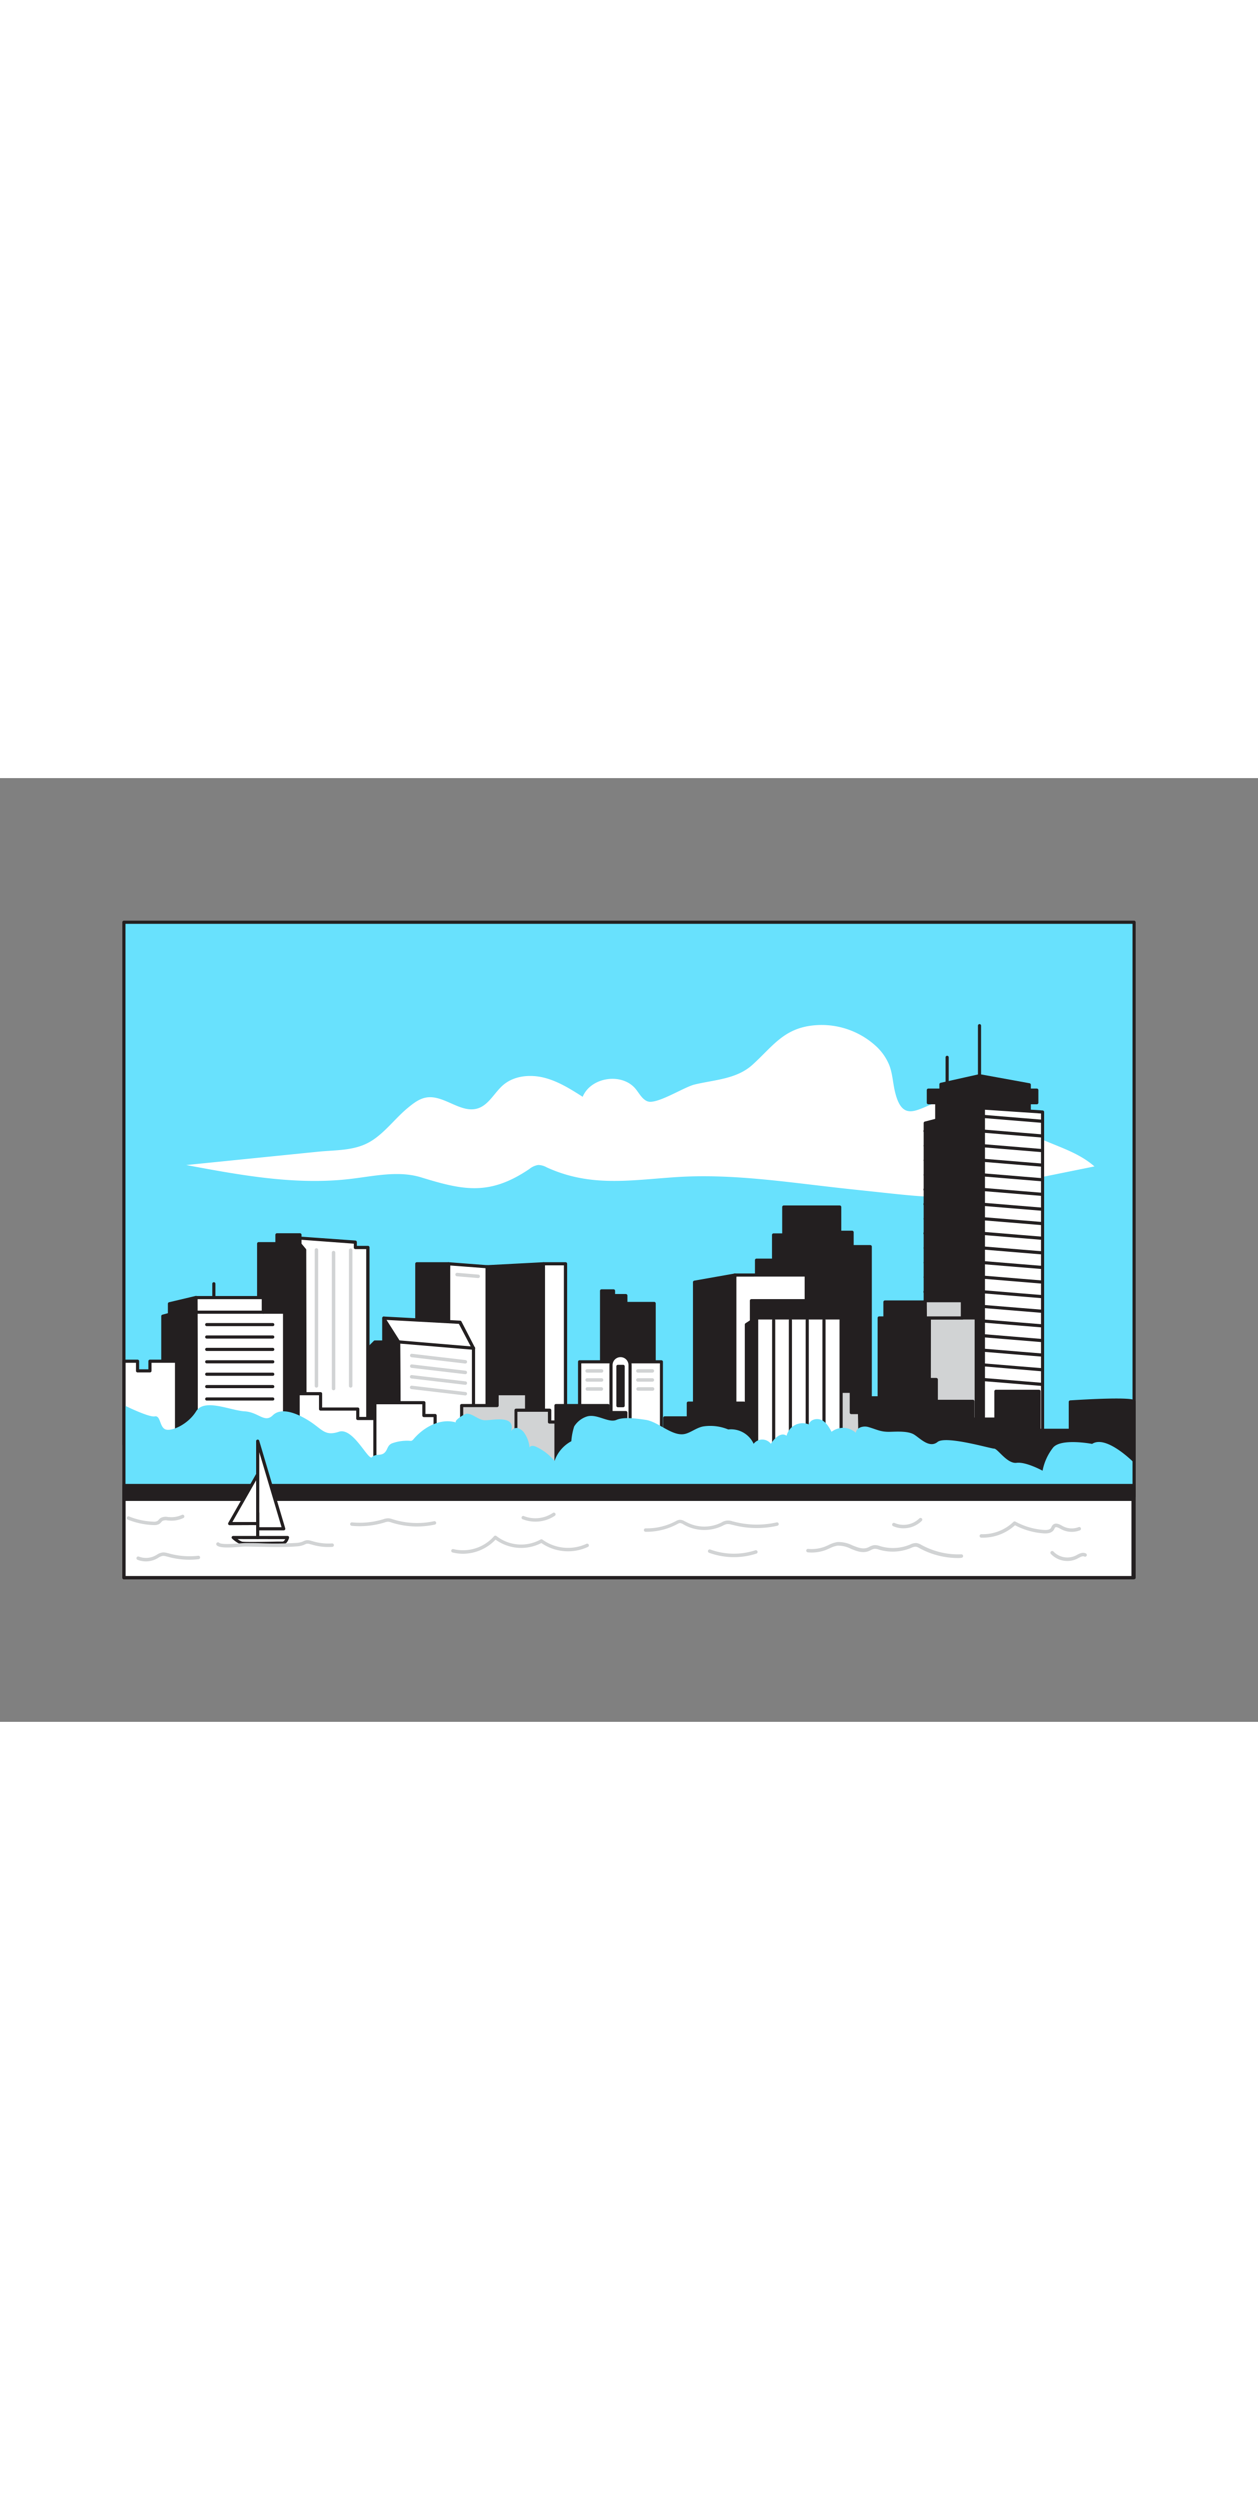 <svg xmlns="http://www.w3.org/2000/svg" viewBox="0 0 400 300" data-imageid="boston-flatline" imageName="Boston" class="illustrations_image" style="width: 151px;"><rect x="0" y="0" width="400" height="300" fill="#808080" stroke="none"/><g id="_405_boston_flatline" data-name="#405_boston_flatline"><rect x="39.4" y="45.82" width="321.2" height="208.36" fill="#68e1fd" class="target-color"/><path d="M207.12,102.88a2.9,2.9,0,0,1-1.33-.16c-1.67-.72-2.54-2.52-3.69-3.92-4.33-5.26-14.22-3.79-16.83,2.51-3.85-2.45-7.79-4.94-12.21-6.06s-9.5-.69-13,2.26c-2.85,2.41-4.59,6.37-8.16,7.49-5.45,1.7-10.81-4.46-16.43-3.45-2.26.4-4.14,1.91-5.92,3.38-4,3.32-7.44,8.13-12,10.73-5,2.86-10.79,2.53-16.56,3.12L59.23,123c17.2,3.22,34.73,6.46,52.11,4.42,7.54-.88,15.32-2.73,22.57-.5,13.46,4.14,21.75,5.88,34.38-2.64a5.94,5.94,0,0,1,2.84-1.3,5.83,5.83,0,0,1,2.73.77c13.94,6.36,26.55,4.05,41.11,3.09,16.36-1.08,32.52,1.21,48.74,3.08,3.65.43,7.3.82,11,1.21l7.41.79c11.5,1.23,23.36,2.44,34.43-.89,2.52-.76,5-1.74,7.49-2.5s5.15-1.28,7.75-1.81L348,123.44c-6.88-6-16-7.06-23.54-12.31-6-4.19-18.71-10.3-26.13-8.16-6.41,1.85-11.54,7.28-13.92-4-.53-2.55-.69-5.19-1.62-7.63A16.83,16.83,0,0,0,278.31,85a25.6,25.6,0,0,0-19.55-6.4c-9.5.91-13,6.61-19.4,12.44-5.14,4.71-12.17,4.82-18.59,6.39C217.7,98.21,210.74,102.61,207.12,102.88Z" fill="#fff"/><path d="M68,168a.5.5,0,0,1-.5-.5v-6.76a.5.5,0,0,1,.5-.5.51.51,0,0,1,.5.5v6.76A.5.5,0,0,1,68,168Z" fill="#231f20"/><rect x="297.85" y="103.61" width="29.42" height="13.23" fill="#231f20"/><path d="M327.27,117.35H297.85a.5.5,0,0,1-.5-.5V103.61a.5.5,0,0,1,.5-.5h29.42a.5.5,0,0,1,.5.5v13.24A.5.5,0,0,1,327.27,117.35Zm-28.92-1h28.42V104.11H298.35Z" fill="#231f20"/><polygon points="312.66 104.88 331.5 106.15 331.5 212.39 312.66 212.39 312.66 104.88" fill="#fff"/><path d="M331.5,212.89H312.66a.5.5,0,0,1-.5-.5V104.88a.48.48,0,0,1,.16-.36.53.53,0,0,1,.38-.14l18.83,1.27a.51.51,0,0,1,.47.5V212.39A.5.5,0,0,1,331.5,212.89Zm-18.34-1H331V106.62l-17.84-1.2Z" fill="#231f20"/><path d="M294.19,112.7a.5.5,0,0,1-.12-1l18.47-4.65a.43.43,0,0,1,.16,0l18.84,1.55a.5.5,0,1,1-.08,1l-18.76-1.54-18.39,4.63Z" fill="#231f20"/><path d="M294.19,117.35a.49.49,0,0,1-.48-.38.5.5,0,0,1,.36-.61l18.47-4.64a.44.44,0,0,1,.16,0l18.84,1.55a.5.5,0,1,1-.08,1l-18.76-1.54-18.39,4.62Z" fill="#231f20"/><path d="M294.19,122a.49.49,0,0,1-.48-.37.5.5,0,0,1,.36-.61l18.47-4.65h.16l18.84,1.55a.5.5,0,0,1,.46.54.52.52,0,0,1-.54.46l-18.76-1.55L294.31,122Z" fill="#231f20"/><path d="M294.19,126.64a.49.49,0,0,1-.48-.38.5.5,0,0,1,.36-.61L312.54,121a.43.43,0,0,1,.16,0l18.84,1.54a.5.5,0,0,1-.08,1L312.7,122l-18.39,4.62Z" fill="#231f20"/><path d="M294.19,131.29a.5.5,0,0,1-.12-1l18.47-4.65h.16l18.84,1.55a.5.5,0,0,1,.46.54.52.52,0,0,1-.54.46l-18.76-1.55-18.39,4.63Z" fill="#231f20"/><path d="M294.19,135.93a.5.5,0,0,1-.12-1l18.47-4.65a.43.43,0,0,1,.16,0l18.84,1.55a.5.5,0,1,1-.08,1l-18.76-1.54-18.39,4.63Z" fill="#231f20"/><path d="M294.19,140.58a.49.49,0,0,1-.48-.38.5.5,0,0,1,.36-.61L312.54,135a.44.44,0,0,1,.16,0l18.84,1.55a.5.5,0,0,1-.08,1l-18.76-1.54-18.39,4.62Z" fill="#231f20"/><path d="M294.19,145.22a.5.5,0,0,1-.12-1l18.47-4.65a.43.43,0,0,1,.16,0l18.84,1.55a.5.5,0,1,1-.08,1l-18.76-1.54-18.39,4.63Z" fill="#231f20"/><path d="M294.19,149.87a.49.49,0,0,1-.48-.38.5.5,0,0,1,.36-.61l18.47-4.64a.44.44,0,0,1,.16,0l18.84,1.55a.5.5,0,0,1-.08,1l-18.76-1.54-18.39,4.62Z" fill="#231f20"/><path d="M294.19,154.51a.49.49,0,0,1-.48-.37.5.5,0,0,1,.36-.61l18.47-4.65h.16l18.84,1.55a.5.5,0,0,1,.46.54.53.53,0,0,1-.54.46l-18.76-1.55-18.39,4.63Z" fill="#231f20"/><path d="M294.19,159.16a.49.49,0,0,1-.48-.38.5.5,0,0,1,.36-.61l18.47-4.64a.43.43,0,0,1,.16,0l18.84,1.54a.52.52,0,0,1,.46.54.51.51,0,0,1-.54.46l-18.76-1.54-18.39,4.62Z" fill="#231f20"/><path d="M294.19,163.81a.5.5,0,0,1-.12-1l18.47-4.65h.16l18.84,1.55a.5.5,0,0,1,.46.54.51.51,0,0,1-.54.46l-18.76-1.55-18.39,4.63Z" fill="#231f20"/><path d="M294.19,168.45a.5.5,0,0,1-.12-1l18.47-4.65a.43.43,0,0,1,.16,0l18.84,1.55a.5.5,0,0,1,.46.54.51.51,0,0,1-.54.45l-18.76-1.54-18.39,4.63Z" fill="#231f20"/><path d="M294.19,173.1a.49.49,0,0,1-.48-.38.5.5,0,0,1,.36-.61l18.47-4.64a.44.44,0,0,1,.16,0L331.54,169a.5.5,0,0,1-.08,1l-18.76-1.54-18.39,4.62Z" fill="#231f20"/><path d="M294.19,177.74a.5.5,0,0,1-.12-1l18.47-4.65a.43.43,0,0,1,.16,0l18.84,1.55a.5.5,0,0,1,.46.54.51.51,0,0,1-.54.45L312.7,173.1l-18.39,4.63Z" fill="#231f20"/><path d="M294.19,182.39a.49.49,0,0,1-.48-.38.5.5,0,0,1,.36-.61l18.47-4.64a.44.44,0,0,1,.16,0l18.84,1.55a.52.52,0,0,1,.46.54.51.51,0,0,1-.54.46l-18.76-1.54-18.39,4.62Z" fill="#231f20"/><path d="M294.19,187a.49.49,0,0,1-.48-.37.5.5,0,0,1,.36-.61l18.47-4.65h.16l18.84,1.55a.5.5,0,0,1,.46.54.52.52,0,0,1-.54.46l-18.76-1.55L294.31,187Z" fill="#231f20"/><path d="M294.19,191.68a.49.49,0,0,1-.48-.38.48.48,0,0,1,.36-.6l18.47-4.65a.43.43,0,0,1,.16,0l18.84,1.54a.5.5,0,0,1-.08,1L312.7,187l-18.39,4.63Z" fill="#231f20"/><path d="M294.19,196.33a.5.5,0,0,1-.12-1l18.47-4.64a.44.44,0,0,1,.16,0l18.84,1.55a.5.5,0,0,1,.46.54.51.51,0,0,1-.54.46l-18.76-1.54-18.39,4.62Z" fill="#231f20"/><polygon points="312.66 212.39 294.19 212.39 294.19 109.67 312.66 104.88 312.66 212.39" fill="#231f20"/><path d="M312.66,212.89H294.19a.5.5,0,0,1-.5-.5V109.67a.5.5,0,0,1,.38-.49l18.47-4.78a.48.48,0,0,1,.43.09.49.49,0,0,1,.19.39V212.39A.5.5,0,0,1,312.66,212.89Zm-18-1h17.47V105.53l-17.47,4.53Z" fill="#231f20"/><rect x="279.55" y="171.61" width="15.91" height="36.74" fill="#231f20"/><path d="M295.46,208.85H279.55a.5.5,0,0,1-.5-.5V171.61a.5.5,0,0,1,.5-.5h15.91a.51.51,0,0,1,.5.5v36.74A.5.5,0,0,1,295.46,208.85Zm-15.41-1H295V172.11H280.05Z" fill="#231f20"/><rect x="295.46" y="171.61" width="14.94" height="36.74" transform="translate(605.86 379.97) rotate(180)" fill="#d1d3d4"/><path d="M310.4,208.85H295.46a.5.5,0,0,1-.5-.5V171.61a.5.5,0,0,1,.5-.5H310.4a.5.5,0,0,1,.5.5v36.74A.5.5,0,0,1,310.4,208.85Zm-14.44-1H309.9V172.11H296Z" fill="#231f20"/><polyline points="276.66 202.23 276.66 148.94 270.89 148.94 270.89 144.37 266.95 144.37 266.95 136.35 249.21 136.35 249.21 145.22 245.97 145.22 245.97 153.24 240.55 153.24 240.55 203.78 277.93 202.51" fill="#231f20"/><path d="M240.55,204.28a.48.48,0,0,1-.34-.14.5.5,0,0,1-.16-.36V153.24a.5.5,0,0,1,.5-.5h4.92v-7.52a.5.5,0,0,1,.5-.5h2.74v-8.37a.5.5,0,0,1,.5-.5H267a.5.5,0,0,1,.5.5v7.52h3.44a.5.5,0,0,1,.5.5v4.07h5.27a.5.5,0,0,1,.5.5V202l.75,0a.5.5,0,0,1,0,1l-37.38,1.27Zm.5-50.54v49.52l35.11-1.19V149.44h-5.27a.5.5,0,0,1-.5-.5v-4.07H267a.5.5,0,0,1-.5-.5v-7.52H249.71v8.37a.5.5,0,0,1-.5.5h-2.74v7.52a.5.5,0,0,1-.5.5Z" fill="#231f20"/><polygon points="233.66 157.96 256.32 157.96 256.32 220.74 228.31 222.97 233.66 157.96" fill="#fff"/><path d="M228.3,223.47a.48.48,0,0,1-.49-.54l5.35-65a.49.49,0,0,1,.49-.46h22.67a.5.5,0,0,1,.5.5v62.78a.5.5,0,0,1-.46.5l-28,2.23Zm5.82-65-5.27,64,27-2.15V158.46Z" fill="#231f20"/><rect x="238.93" y="166.12" width="26.4" height="7.88" fill="#231f20"/><path d="M265.33,174.5h-26.4a.5.5,0,0,1-.5-.5v-7.88a.5.5,0,0,1,.5-.5h26.4a.5.5,0,0,1,.5.5V174A.5.5,0,0,1,265.33,174.5Zm-25.9-1h25.4v-6.88h-25.4Z" fill="#231f20"/><polygon points="220.84 203.71 220.84 160.21 233.66 157.96 233.66 205.73 220.84 203.71" fill="#231f20"/><path d="M233.65,206.23h-.07l-12.81-2a.49.49,0,0,1-.43-.49v-43.5a.5.5,0,0,1,.42-.49l12.81-2.26a.55.55,0,0,1,.41.11.52.52,0,0,1,.17.39v47.77a.52.52,0,0,1-.17.38A.5.5,0,0,1,233.65,206.23Zm-12.31-2.95,11.81,1.86V158.55l-11.81,2.08Z" fill="#231f20"/><path d="M191.28,163v36.44S208,201,208,199.46V167.11H199v-2.54h-3.9V163Z" fill="#231f20"/><path d="M203.36,200.63c-4.19,0-9.82-.46-12.12-.67a.51.51,0,0,1-.46-.5V163a.5.5,0,0,1,.5-.5h3.8a.5.5,0,0,1,.5.5v1H199a.51.51,0,0,1,.5.5v2H208a.5.5,0,0,1,.5.5v32.35a.76.76,0,0,1-.25.55C207.77,200.47,205.81,200.63,203.36,200.63ZM191.78,199c7.05.62,14.64.9,15.75.31v-31.7H199a.5.5,0,0,1-.5-.5v-2h-3.4a.5.5,0,0,1-.5-.5v-1h-2.8Z" fill="#231f20"/><polygon points="184.34 201.69 184.34 185.55 210.28 185.55 210.28 216.66 184.34 201.69" fill="#fff"/><path d="M210.29,217.16a.43.43,0,0,1-.25-.07l-26-15a.49.49,0,0,1-.25-.43V185.55a.5.5,0,0,1,.5-.5h26a.5.5,0,0,1,.5.5v31.11a.5.5,0,0,1-.25.43A.47.47,0,0,1,210.29,217.16ZM184.83,201.4l25,14.4V186.05h-25Z" fill="#231f20"/><path d="M197.31,183.58h0a3,3,0,0,1,3,3v25.79a0,0,0,0,1,0,0h-6.05a0,0,0,0,1,0,0V186.6a3,3,0,0,1,3-3Z" fill="#fff"/><path d="M200.34,212.89h-6.06a.5.5,0,0,1-.5-.5V186.6a3.53,3.53,0,0,1,7.06,0v25.79A.5.5,0,0,1,200.34,212.89Zm-5.56-1h5.06V186.6a2.53,2.53,0,0,0-5.06,0Z" fill="#231f20"/><rect x="196.48" y="186.96" width="1.67" height="12.5" fill="#231f20"/><path d="M198.14,200h-1.66a.5.5,0,0,1-.5-.5V187a.5.5,0,0,1,.5-.5h1.66a.5.5,0,0,1,.5.5v12.5A.5.5,0,0,1,198.14,200ZM197,199h.66v-11.5H197Z" fill="#231f20"/><rect x="172.79" y="154.39" width="7.04" height="53.78" fill="#fff"/><path d="M179.83,208.67h-7a.5.5,0,0,1-.5-.5V154.39a.5.5,0,0,1,.5-.5h7a.5.5,0,0,1,.5.5v53.78A.5.5,0,0,1,179.83,208.67Zm-6.54-1h6V154.89h-6Z" fill="#231f20"/><path d="M154.86,155.33l17.93-.94v53.78s-18.51.75-20.37.75S154.86,155.33,154.86,155.33Z" fill="#231f20"/><path d="M152.42,209.42a.62.62,0,0,1-.46-.21c-1.65-1.79,1.42-41.72,2.41-53.92a.5.5,0,0,1,.47-.46l17.92-.94a.46.46,0,0,1,.37.14.48.48,0,0,1,.16.36v53.78a.5.5,0,0,1-.48.5C172.06,208.7,154.27,209.42,152.42,209.42Zm.3-.86h0Zm2.61-52.76c-1.6,19.95-3.58,49.68-2.67,52.62,2.54,0,16.82-.62,19.63-.73V154.92Z" fill="#231f20"/><polygon points="142.66 154.39 154.87 155.33 154.87 207.32 139.65 204.85 142.66 154.39" fill="#fff"/><path d="M154.87,207.82h-.08l-15.22-2.48a.51.51,0,0,1-.42-.52l3-50.46a.48.48,0,0,1,.16-.35.57.57,0,0,1,.37-.12l12.2.94a.51.51,0,0,1,.47.5v52a.51.51,0,0,1-.5.5Zm-14.69-3.39,14.19,2.3V155.79l-11.24-.86Z" fill="#231f20"/><rect x="132.53" y="154.39" width="10.14" height="37.64" fill="#231f20"/><path d="M142.66,192.52H132.53a.5.5,0,0,1-.5-.5V154.39a.5.5,0,0,1,.5-.5h10.13a.5.5,0,0,1,.5.5V192A.5.5,0,0,1,142.66,192.52Zm-9.63-1h9.13V154.89H133Z" fill="#231f20"/><polygon points="122.02 171.66 122.02 179.26 119.2 179.26 112.82 185.64 111.5 212.39 130.15 210.76 131.03 179.26 122.02 171.66" fill="#231f20"/><path d="M111.5,212.89a.49.49,0,0,1-.34-.14.46.46,0,0,1-.15-.38l1.31-26.75a.55.55,0,0,1,.14-.33l6.39-6.38a.47.47,0,0,1,.35-.15h2.32v-7.1a.48.48,0,0,1,.29-.45.47.47,0,0,1,.53.07l9,7.6a.53.53,0,0,1,.18.39l-.89,31.51a.49.49,0,0,1-.45.48l-18.64,1.63Zm1.81-27-1.28,26,17.63-1.54.86-30.81-8-6.76v6.53a.5.5,0,0,1-.5.5h-2.61Z" fill="#231f20"/><path d="M126.77,207.32c.22-.75,0-28.06,0-28.06l-4.75-7.6,24.2,1.31,4.33,8.26v27.69Z" fill="#fff"/><path d="M150.55,209.42h0l-23.77-1.6a.52.52,0,0,1-.38-.21.47.47,0,0,1-.07-.4c.14-.93.07-17.07,0-27.8l-4.68-7.49a.49.49,0,0,1,0-.52.45.45,0,0,1,.45-.24l24.21,1.31a.49.49,0,0,1,.42.27L151,181a.46.46,0,0,1,.06.23v27.69a.48.48,0,0,1-.16.36A.49.49,0,0,1,150.55,209.42Zm-23.25-2.56,22.75,1.52v-27l-4.14-7.89-23-1.25L127.2,179a.53.53,0,0,1,.07.26C127.32,185.14,127.45,203.26,127.3,206.86Z" fill="#231f20"/><polygon points="95.36 146.22 113.01 147.54 113.01 149.23 116.95 149.23 116.95 224.87 90.48 217.18 95.36 146.22" fill="#fff"/><path d="M117,225.37a.32.32,0,0,1-.14,0l-26.47-7.69a.52.52,0,0,1-.36-.52l4.88-70.95a.46.46,0,0,1,.18-.34.44.44,0,0,1,.36-.12L113,147a.51.51,0,0,1,.47.5v1.19H117a.5.5,0,0,1,.5.5v75.64a.51.51,0,0,1-.2.4A.47.47,0,0,1,117,225.37ZM91,216.81l25.44,7.4V149.73H113a.5.5,0,0,1-.5-.5V148l-16.68-1.24Z" fill="#231f20"/><path d="M96.86,213.33c.19-.94,0-63.33,0-63.33l-1.5-1.8v-3H88V148H82.22v64.57Z" fill="#231f20"/><path d="M96.86,213.83h0l-14.64-.75a.51.51,0,0,1-.48-.5V148a.5.5,0,0,1,.5-.5h5.32v-2.32a.5.5,0,0,1,.5-.5h7.32a.5.5,0,0,1,.5.5V148l1.39,1.67a.52.52,0,0,1,.11.32c0,6.39.19,62.47,0,63.43A.49.49,0,0,1,96.86,213.83ZM82.72,212.1l13.67.7c.11-4.64,0-42.26,0-62.62L95,148.52a.49.49,0,0,1-.12-.32v-2.51H88.54V148a.5.5,0,0,1-.5.5H82.72Z" fill="#231f20"/><polygon points="62.33 165.14 53.88 167.11 53.88 170.49 51.77 171.05 51.77 216.94 62.33 209.62 62.33 165.14" fill="#231f20"/><path d="M51.77,217.44a.59.59,0,0,1-.23-.05.5.5,0,0,1-.27-.45V171.05a.48.48,0,0,1,.37-.48l1.74-.47v-3a.49.49,0,0,1,.39-.49l8.44-2a.54.54,0,0,1,.43.09.51.51,0,0,1,.19.4v44.48a.48.48,0,0,1-.22.41l-10.56,7.32A.47.47,0,0,1,51.77,217.44Zm.5-46V216l9.56-6.63V165.77l-7.45,1.73v3A.5.5,0,0,1,54,171Z" fill="#231f20"/><path d="M62.33,209.62c.14-.56,0-44.48,0-44.48H83.72v4.64h6.76v41.95Z" fill="#fff"/><path d="M90.48,212.23h0l-28.15-2.11a.51.51,0,0,1-.37-.21.48.48,0,0,1-.09-.37c.11-1.1,0-29.5,0-44.4a.52.52,0,0,1,.14-.36.51.51,0,0,1,.36-.14H83.72a.5.5,0,0,1,.5.5v4.14h6.26a.5.5,0,0,1,.5.5v41.95a.51.51,0,0,1-.16.37A.47.47,0,0,1,90.48,212.23Zm-27.64-3.07,27.14,2V170.28H83.72a.5.5,0,0,1-.5-.5v-4.14H62.83C62.87,178.13,62.94,204.85,62.84,209.16Z" fill="#231f20"/><rect x="39.4" y="226.09" width="320.86" height="28.09" fill="#fff"/><path d="M360.26,254.68H39.4a.5.5,0,0,1-.5-.5V226.09a.5.5,0,0,1,.5-.5H360.26a.51.51,0,0,1,.5.5v28.09A.5.5,0,0,1,360.26,254.68Zm-320.36-1H359.76V226.59H39.9Z" fill="#231f20"/><polygon points="39.4 185.36 43.74 185.36 43.74 188.44 47.69 188.44 47.69 185.36 56.13 185.36 56.13 211.73 39.4 211.73 39.4 185.36" fill="#fff"/><path d="M56.13,212.23H39.4a.5.5,0,0,1-.5-.5V185.36a.5.5,0,0,1,.5-.5h4.34a.5.5,0,0,1,.5.5v2.57h2.94v-2.57a.5.5,0,0,1,.5-.5h8.45a.5.5,0,0,1,.5.5v26.37A.5.5,0,0,1,56.13,212.23Zm-16.23-1H55.63V185.86H48.18v2.57a.5.5,0,0,1-.5.5H43.74a.5.5,0,0,1-.5-.5v-2.57H39.9Z" fill="#231f20"/><polygon points="94.8 207.32 94.8 195.69 101.93 195.69 101.93 200.56 113.76 200.56 113.76 203.57 122.02 203.57 122.02 220.65 94.8 207.32" fill="#fff"/><path d="M122,221.15a.54.54,0,0,1-.22-.05L94.58,207.77a.5.5,0,0,1-.28-.45V195.69a.5.5,0,0,1,.5-.5h7.13a.5.5,0,0,1,.5.5v4.38h11.33a.5.5,0,0,1,.5.5v2.5H122a.5.5,0,0,1,.5.5v17.08a.52.52,0,0,1-.5.5ZM95.3,207l26.22,12.84V204.07h-7.76a.5.5,0,0,1-.5-.5v-2.5H101.93a.51.51,0,0,1-.5-.5v-4.38H95.3Z" fill="#231f20"/><polygon points="119.2 222.15 119.2 198.55 134.78 198.55 134.78 202.63 138.35 202.63 138.35 219.9 119.2 222.15" fill="#fff"/><path d="M119.2,222.65a.46.46,0,0,1-.33-.13.48.48,0,0,1-.17-.37v-23.6a.5.5,0,0,1,.5-.5h15.58a.5.5,0,0,1,.5.5v3.58h3.07a.5.5,0,0,1,.5.5V219.9a.51.51,0,0,1-.44.5l-19.15,2.25Zm.5-23.6v22.54l18.15-2.14V203.13h-3.07a.5.5,0,0,1-.5-.5v-3.58Z" fill="#231f20"/><polygon points="146.79 217.08 146.79 199.46 158.06 199.46 158.06 195.69 167.44 195.69 167.44 222.15 146.79 217.08" fill="#d1d3d4"/><path d="M167.44,222.65h-.12l-20.65-5.07a.51.51,0,0,1-.38-.49V199.46a.5.5,0,0,1,.5-.5h10.77v-3.27a.5.5,0,0,1,.5-.5h9.38a.5.5,0,0,1,.5.5v26.46a.48.48,0,0,1-.19.39A.51.51,0,0,1,167.44,222.65Zm-20.15-6,19.65,4.82V196.19h-8.38v3.27a.51.51,0,0,1-.5.5H147.29Z" fill="#231f20"/><polygon points="164.06 220.65 164.06 200.94 174.76 200.94 174.76 204.69 181.52 204.69 181.52 223.84 164.06 220.65" fill="#d1d3d4"/><path d="M181.52,224.34h-.09L164,221.14a.5.5,0,0,1-.41-.49V200.94a.5.5,0,0,1,.5-.5h10.7a.5.5,0,0,1,.5.5v3.25h6.26a.5.5,0,0,1,.5.5v19.15a.49.49,0,0,1-.18.38A.47.47,0,0,1,181.52,224.34Zm-17-4.11,16.46,3V205.19h-6.26a.5.5,0,0,1-.5-.5v-3.25h-9.7Z" fill="#231f20"/><polygon points="176.78 222.97 176.78 199.46 193.34 199.46 193.34 201.69 198.98 201.69 198.98 219.52 176.78 222.97" fill="#231f20"/><path d="M176.78,223.47a.5.5,0,0,1-.33-.12.49.49,0,0,1-.17-.38V199.46a.5.5,0,0,1,.5-.5h16.56a.5.5,0,0,1,.5.5v1.73H199a.51.51,0,0,1,.5.5v17.83a.51.51,0,0,1-.43.5l-22.19,3.45Zm.5-23.51v22.43l21.2-3.29V202.19h-5.14a.5.5,0,0,1-.5-.5V200Z" fill="#231f20"/><polygon points="211.37 216.52 211.37 203.38 218.87 203.38 218.87 198.69 236.52 198.69 236.52 219.71 211.37 216.52" fill="#231f20"/><path d="M236.52,220.21h-.06L211.3,217a.51.51,0,0,1-.44-.5V203.38a.5.5,0,0,1,.5-.5h7v-4.19a.5.5,0,0,1,.5-.5h17.65a.5.5,0,0,1,.5.5v21a.52.52,0,0,1-.17.38A.5.5,0,0,1,236.52,220.21Zm-24.66-4.13L236,219.14V199.19H219.37v4.19a.5.5,0,0,1-.5.5h-7Z" fill="#231f20"/><polygon points="246.65 219.71 246.65 202.07 260.17 202.07 260.17 194.93 270.68 194.93 270.68 201.69 281.38 201.69 281.38 215.21 246.65 219.71" fill="#d1d3d4"/><path d="M246.65,220.21a.52.52,0,0,1-.33-.12.5.5,0,0,1-.17-.38V202.07a.5.5,0,0,1,.5-.5h13v-6.64a.5.5,0,0,1,.5-.5h10.51a.5.5,0,0,1,.5.5v6.26h10.2a.5.5,0,0,1,.5.5v13.52a.5.5,0,0,1-.44.49l-34.72,4.51Zm.5-17.64v16.57l33.73-4.37V202.19h-10.2a.5.5,0,0,1-.5-.5v-6.26h-9.51v6.64a.51.51,0,0,1-.5.5Z" fill="#231f20"/><path d="M273.16,215.71c.58-.08,0-18.71,0-18.71h8.22v-5.82h16.33v6.95h11.64v21Z" fill="#231f20"/><path d="M309.35,219.65h-.05l-36.19-3.44a.5.5,0,0,1-.34-.81c.3-1.24.09-11.86-.11-18.39a.54.54,0,0,1,.14-.36.51.51,0,0,1,.36-.15h7.72v-5.32a.5.5,0,0,1,.5-.5h16.33a.5.5,0,0,1,.5.5v6.44h11.14a.51.51,0,0,1,.5.5v21a.5.5,0,0,1-.17.37A.51.51,0,0,1,309.35,219.65Zm-35.61-4.39,35.11,3.34v-20H297.71a.5.5,0,0,1-.5-.5v-6.44H281.88V197a.5.5,0,0,1-.5.5h-7.7C274,209.37,274,213.68,273.74,215.26Zm-.65,0Zm0,0Z" fill="#231f20"/><path d="M306,223V203.76h10.7v-8.83h13.7v12.39h9.95v-9s20.28-1.31,20.28,0v30Z" fill="#231f20"/><path d="M360.6,228.85h-.05l-54.63-5.37a.49.49,0,0,1-.45-.5V203.76a.5.5,0,0,1,.5-.5h10.2v-8.33a.5.5,0,0,1,.5-.5h13.7a.5.5,0,0,1,.5.5v11.89h8.95v-8.51a.5.5,0,0,1,.47-.5c5.78-.37,19.38-1.12,20.59,0a.66.66,0,0,1,.22.48v30a.52.52,0,0,1-.16.37A.55.55,0,0,1,360.6,228.85Zm-54.13-6.33,53.63,5.27V198.52c-1.42-.52-10.66-.28-19.28.26v8.54a.5.5,0,0,1-.5.5h-9.95a.5.5,0,0,1-.5-.5V195.43h-12.7v8.33a.51.51,0,0,1-.5.5h-10.2Z" fill="#231f20"/><path d="M330.37,220.66a.5.5,0,0,1-.5-.5V207.32a.5.5,0,0,1,1,0v12.84A.5.5,0,0,1,330.37,220.66Z" fill="#231f20"/><path d="M83.72,170.28H62.34a.5.5,0,0,1,0-1H83.72a.5.5,0,0,1,0,1Z" fill="#231f20"/><path d="M86.73,174.22h-21a.5.5,0,0,1-.5-.5.51.51,0,0,1,.5-.5h21a.51.51,0,0,1,.5.5A.5.5,0,0,1,86.73,174.22Z" fill="#231f20"/><path d="M86.73,178.17h-21a.51.51,0,0,1-.5-.5.5.5,0,0,1,.5-.5h21a.5.5,0,0,1,.5.5A.51.51,0,0,1,86.73,178.17Z" fill="#231f20"/><path d="M86.73,182.11h-21a.51.51,0,0,1-.5-.5.5.5,0,0,1,.5-.5h21a.5.5,0,0,1,.5.5A.51.51,0,0,1,86.73,182.11Z" fill="#231f20"/><path d="M86.73,186.05h-21a.5.5,0,1,1,0-1h21a.5.5,0,1,1,0,1Z" fill="#231f20"/><path d="M86.73,190h-21a.5.5,0,1,1,0-1h21a.5.5,0,1,1,0,1Z" fill="#231f20"/><path d="M86.73,193.93h-21a.5.5,0,0,1-.5-.5.51.51,0,0,1,.5-.5h21a.51.51,0,0,1,.5.5A.5.5,0,0,1,86.73,193.93Z" fill="#231f20"/><path d="M86.73,197.87h-21a.5.5,0,0,1-.5-.5.51.51,0,0,1,.5-.5h21a.51.51,0,0,1,.5.5A.5.5,0,0,1,86.73,197.87Z" fill="#231f20"/><rect x="240.55" y="171.61" width="26.89" height="42.76" fill="#fff"/><path d="M267.44,214.87H240.55a.5.5,0,0,1-.5-.5V171.61a.51.51,0,0,1,.5-.5h26.89a.5.5,0,0,1,.5.5v42.76A.5.5,0,0,1,267.44,214.87Zm-26.39-1h25.89V172.11H241.05Z" fill="#231f20"/><path d="M251.32,220.21a.5.5,0,0,1-.5-.5V172.32a.5.5,0,0,1,1,0v47.39A.5.5,0,0,1,251.32,220.21Z" fill="#231f20"/><path d="M246,220.21a.5.5,0,0,1-.5-.5V172.32a.5.5,0,0,1,.5-.5.5.5,0,0,1,.5.5v47.39A.5.5,0,0,1,246,220.21Z" fill="#231f20"/><path d="M256.67,220.21a.5.5,0,0,1-.5-.5V172.32a.5.5,0,0,1,.5-.5.5.5,0,0,1,.5.5v47.39A.5.5,0,0,1,256.67,220.21Z" fill="#231f20"/><path d="M262,220.21a.5.5,0,0,1-.5-.5V172.32a.5.5,0,0,1,.5-.5.5.5,0,0,1,.5.5v47.39A.5.5,0,0,1,262,220.21Z" fill="#231f20"/><polygon points="240.55 171.61 237.31 173.72 237.31 214.37 240.55 214.37 240.55 171.61" fill="#231f20"/><path d="M240.55,214.87h-3.23a.5.5,0,0,1-.5-.5V173.72a.51.51,0,0,1,.22-.42l3.24-2.11a.49.49,0,0,1,.51,0,.51.51,0,0,1,.26.44v42.76A.5.5,0,0,1,240.55,214.87Zm-2.73-1h2.23V172.53L237.82,174Z" fill="#231f20"/><path d="M39.4,229.28H360.6V217.65s-8.83-9-13.34-6c0,0-9.76-1.88-12.38,1.13a17.12,17.12,0,0,0-3.38,7.39s-5.26-2.89-8.26-2.51-6-4.51-7.14-4.51-15.39-4.23-18-2.11-5.63-1.27-7.5-2.39-5.39-.91-7.48-.85c-3.06.09-4.05-.64-7-1.51-1.61-.48-3.83.15-4,1.83a6,6,0,0,0-7.71-.32c-.79-1.45-1.67-3-3.14-3.72s-3.69-.22-4.07,1.39a5.23,5.23,0,0,0-7.09,3.6c-1.69-1.29-3.89.75-5,2.55a3.45,3.45,0,0,0-5.48,0,7.92,7.92,0,0,0-8.08-4.56,14.93,14.93,0,0,0-7.71-1c-2.31.31-4.27,2.12-6.3,2.47-3.91.67-8.24-3.91-12.15-4.51-4.51-.7-7.51-.81-9.39,0-2.55,1.09-6.29-2.13-9.49-1.05a7.49,7.49,0,0,0-3.94,3.13,20.21,20.21,0,0,0-.91,4.7,11.28,11.28,0,0,0-5.34,6.28,16.58,16.58,0,0,0-5.94-4.56c-.7-.31-1.75-.43-2,.29a9.53,9.53,0,0,0-1.45-4.29,4.05,4.05,0,0,0-2.06-1.82,1.93,1.93,0,0,0-2.36.94c1.6-5.56-6.39-3.28-8.65-3.54-1.89-.21-3.51-2-5.37-2.06-.86,0-4.55,2.46-3.38,2.83-4.91-1.53-10.25,1.32-13.59,5.23a1.71,1.71,0,0,1-.65.55,1.87,1.87,0,0,1-.71,0,14.32,14.32,0,0,0-5.35.76c-1.84.64-1.41,2.3-2.83,3.27-1.09.74-2.74.1-3.7,1.19-1.13,1.27-6-9.59-10.51-8.09s-5.26-.75-9.38-3.38-9-4.44-11.64-1.85-4.51-1-9-1.26-12.77-4.23-15.39,0-7.89,6.49-9.77,5.74-1.5-4.51-3.37-4.13-9.79-3.55-9.79-3.55Z" fill="#68e1fd" class="target-color"/><rect x="281.38" y="166.54" width="12.81" height="5.77" fill="#231f20"/><path d="M294.19,172.82H281.38a.5.5,0,0,1-.5-.5v-5.78a.5.5,0,0,1,.5-.5h12.81a.5.5,0,0,1,.5.5v5.78A.5.5,0,0,1,294.19,172.82Zm-12.31-1h11.81V167H281.88Z" fill="#231f20"/><rect x="294.19" y="166.12" width="11.78" height="5.49" fill="#d1d3d4"/><path d="M306,172.11H294.19a.5.5,0,0,1-.5-.5v-5.49a.5.5,0,0,1,.5-.5H306a.5.5,0,0,1,.5.5v5.49A.5.5,0,0,1,306,172.11Zm-11.28-1h10.78v-4.49H294.69Z" fill="#231f20"/><rect x="295.18" y="99.18" width="34.49" height="4.01" fill="#231f20"/><path d="M329.67,103.69H295.18a.5.5,0,0,1-.5-.5v-4a.5.5,0,0,1,.5-.5h34.49a.5.5,0,0,1,.5.5v4A.5.5,0,0,1,329.67,103.69Zm-34-1h33.49v-3H295.68Z" fill="#231f20"/><polygon points="299.19 99.53 299.19 97.35 311.45 94.61 327.27 97.49 327.27 101.19 299.19 99.53" fill="#231f20"/><path d="M327.27,101.69h0L299.16,100a.49.49,0,0,1-.47-.5V97.35a.5.5,0,0,1,.39-.49l12.26-2.74a.45.45,0,0,1,.2,0L327.36,97a.49.49,0,0,1,.41.49v3.7a.49.49,0,0,1-.15.36A.52.52,0,0,1,327.27,101.69Zm-27.58-2.63,27.08,1.6V97.91l-15.31-2.79-11.77,2.63Z" fill="#231f20"/><path d="M311.45,95.1a.5.5,0,0,1-.5-.5V78.7a.5.5,0,1,1,1,0V94.6A.5.5,0,0,1,311.45,95.1Z" fill="#231f20"/><path d="M301.16,98.4a.5.5,0,0,1-.5-.5V88.76a.5.5,0,0,1,.5-.5.51.51,0,0,1,.5.5V97.9A.51.51,0,0,1,301.16,98.4Z" fill="#231f20"/><path d="M100.62,193.76a.55.55,0,0,1-.55-.55V150a.54.54,0,0,1,.55-.55.55.55,0,0,1,.55.55v43.21A.55.55,0,0,1,100.62,193.76Z" fill="#d1d3d4"/><path d="M106.06,194.6a.55.55,0,0,1-.55-.55V150.84a.55.55,0,0,1,.55-.55.55.55,0,0,1,.55.55v43.21A.54.54,0,0,1,106.06,194.6Z" fill="#d1d3d4"/><path d="M111.5,193.76a.55.55,0,0,1-.55-.55V150a.56.56,0,0,1,1.11,0v43.21A.56.56,0,0,1,111.5,193.76Z" fill="#d1d3d4"/><path d="M150.55,181.73h0l-23.78-2a.51.51,0,0,1-.46-.54.53.53,0,0,1,.54-.46l23.78,2a.52.52,0,0,1,.46.54A.51.51,0,0,1,150.55,181.73Z" fill="#231f20"/><path d="M147.92,186.1h-.06l-17-2a.55.55,0,0,1-.48-.62A.54.54,0,0,1,131,183l17,2a.55.55,0,0,1-.06,1.1Z" fill="#d1d3d4"/><path d="M147.92,189.48h-.06l-17-2a.55.55,0,0,1-.48-.62.54.54,0,0,1,.61-.48l17,2a.55.55,0,0,1-.06,1.1Z" fill="#d1d3d4"/><path d="M147.92,192.86h-.06l-17-2a.55.55,0,1,1,.13-1.09l17,2a.55.55,0,0,1-.06,1.1Z" fill="#d1d3d4"/><path d="M147.92,196.24h-.06l-17-2a.55.55,0,1,1,.13-1.09l17,2a.55.55,0,0,1-.06,1.1Z" fill="#d1d3d4"/><rect x="39.4" y="224.87" width="320.86" height="4.41" fill="#231f20"/><path d="M360.26,229.78H39.4a.5.5,0,0,1-.5-.5v-4.41a.5.5,0,0,1,.5-.5H360.26a.51.51,0,0,1,.5.5v4.41A.5.5,0,0,1,360.26,229.78Zm-320.36-1H359.76v-3.41H39.9Z" fill="#231f20"/><path d="M91.42,241.4H74.15a10.9,10.9,0,0,0,2.63,1.78c.94.28,11.92,0,13,0S91.42,241.4,91.42,241.4Z" fill="#fff"/><path d="M80.29,243.81a21.8,21.8,0,0,1-3.65-.15,10.68,10.68,0,0,1-2.82-1.89.49.49,0,0,1-.14-.55.51.51,0,0,1,.47-.32H91.42a.51.51,0,0,1,.4.19.53.53,0,0,1,.08.44c0,.08-.58,2.15-2.08,2.15l-1.8,0C84.84,243.77,82.22,243.81,80.29,243.81Zm-4.73-1.91a5.37,5.37,0,0,0,1.36.8c.72.2,8.25.06,11.08,0l1.82,0c.37,0,.67-.39.87-.78Zm15.86,0h0Z" fill="#231f20"/><path d="M81.94,237c-.47-.1-8.92,0-8.92,0l8.92-15.68Z" fill="#fff"/><path d="M81.94,237.49h-.09c-.45-.06-5.64,0-8.82,0a.46.46,0,0,1-.44-.25.5.5,0,0,1,0-.5l8.92-15.67a.49.49,0,0,1,.56-.24.5.5,0,0,1,.37.48V237a.53.53,0,0,1-.18.39A.52.52,0,0,1,81.94,237.49Zm-.5-14.28-7.55,13.27c2.13,0,6,0,7.55,0Z" fill="#231f20"/><polygon points="81.94 237.69 81.94 237.69 81.94 238.63 90.2 238.63 81.94 210.85 81.94 237.69" fill="#fff"/><path d="M90.2,239.13H81.94a.5.5,0,0,1-.5-.5V210.85a.5.5,0,0,1,1-.14l8.26,27.78a.5.5,0,0,1-.08.44A.48.48,0,0,1,90.2,239.13Zm-7.76-1h7.09l-7.09-23.84Z" fill="#231f20"/><path d="M81.94,241.9a.5.5,0,0,1-.5-.5v-7.79a.5.5,0,0,1,.5-.5.5.5,0,0,1,.5.5v7.79A.5.5,0,0,1,81.94,241.9Z" fill="#231f20"/><path d="M72.34,244.58c-1.69,0-3-.18-3.48-.76a.56.56,0,0,1,.82-.75c.61.67,5,.33,6.67.2.74-.06,1.33-.1,1.66-.1h0c1.66,0,3.35,0,5,.07a110.08,110.08,0,0,0,11.06-.11,7.06,7.06,0,0,0,2-.36l.34-.15a3.74,3.74,0,0,1,1.07-.35,3.64,3.64,0,0,1,1.63.25l.1,0a17.17,17.17,0,0,0,6.37.76.56.56,0,0,1,.59.52.56.56,0,0,1-.52.59,18.48,18.48,0,0,1-6.77-.81l-.11,0a2.76,2.76,0,0,0-1.15-.21,2.73,2.73,0,0,0-.75.27l-.4.17a7.57,7.57,0,0,1-2.31.43c-3.66.29-7.48.2-11.18.12-1.68,0-3.36-.08-5-.08-.35,0-.88,0-1.58.1C74.94,244.49,73.53,244.58,72.34,244.58Z" fill="#d1d3d4"/><path d="M152,158.93h0l-6.7-.56a.56.56,0,0,1-.51-.6.56.56,0,0,1,.6-.51l6.7.57a.55.55,0,0,1,.51.59A.56.56,0,0,1,152,158.93Z" fill="#d1d3d4"/><path d="M191.28,189h-4.6a.55.55,0,0,1-.55-.55.55.55,0,0,1,.55-.55h4.6a.54.54,0,0,1,.55.55A.55.55,0,0,1,191.28,189Z" fill="#d1d3d4"/><path d="M191.28,191.87h-4.6a.55.55,0,0,1-.55-.55.55.55,0,0,1,.55-.55h4.6a.55.55,0,0,1,.55.55A.54.54,0,0,1,191.28,191.87Z" fill="#d1d3d4"/><path d="M191.28,194.74h-4.6a.56.56,0,0,1,0-1.11h4.6a.56.56,0,0,1,0,1.11Z" fill="#d1d3d4"/><path d="M207.42,189h-4.6a.55.55,0,0,1-.55-.55.55.55,0,0,1,.55-.55h4.6a.55.55,0,0,1,.56.55A.56.56,0,0,1,207.42,189Z" fill="#d1d3d4"/><path d="M207.42,191.87h-4.6a.55.55,0,0,1-.55-.55.55.55,0,0,1,.55-.55h4.6a.56.56,0,0,1,.56.55A.55.55,0,0,1,207.42,191.87Z" fill="#d1d3d4"/><path d="M207.42,194.74h-4.6a.56.56,0,0,1,0-1.11h4.6a.56.56,0,1,1,0,1.11Z" fill="#d1d3d4"/><path d="M205.73,239.59h-.45a.55.55,0,1,1,0-1.1,19.61,19.61,0,0,0,9.57-2.27,3.19,3.19,0,0,1,1.24-.45,3,3,0,0,1,1.78.58l.1,0a12.12,12.12,0,0,0,11.23.38l.23-.12a3.93,3.93,0,0,1,3.61-.3l.12,0a28.77,28.77,0,0,0,13.74.3.55.55,0,1,1,.24,1.07,29.66,29.66,0,0,1-14.26-.31l-.13,0a4,4,0,0,0-1.64-.23,4.2,4.2,0,0,0-1.18.45l-.24.12a13.27,13.27,0,0,1-12.28-.41l-.1-.06a2.32,2.32,0,0,0-1.13-.43,2.27,2.27,0,0,0-.77.3A20.67,20.67,0,0,1,205.73,239.59Z" fill="#d1d3d4"/><path d="M304.63,247.93a25.57,25.57,0,0,1-12.24-3.12,3.45,3.45,0,0,0-1.19-.49,3.23,3.23,0,0,0-1.43.37l-.18.07a15.19,15.19,0,0,1-10,.53l-.21-.07A3.67,3.67,0,0,0,278,245a3.87,3.87,0,0,0-1.11.41,5.46,5.46,0,0,1-.74.34c-1.91.71-3.78,0-5.6-.76a9,9,0,0,0-4.17-1,8.28,8.28,0,0,0-2.6.86l-1,.44a12.64,12.64,0,0,1-5.93.83.54.54,0,0,1-.49-.61.55.55,0,0,1,.6-.49,11.74,11.74,0,0,0,5.41-.75l1-.43a9.22,9.22,0,0,1,2.94-1,10,10,0,0,1,4.7,1.05c1.69.68,3.28,1.32,4.79.76.22-.09.43-.19.64-.3a4.42,4.42,0,0,1,1.47-.51,4.36,4.36,0,0,1,1.86.28l.2.06a14.11,14.11,0,0,0,9.29-.49l.17-.07a4.05,4.05,0,0,1,2-.45,4.18,4.18,0,0,1,1.54.58,24.41,24.41,0,0,0,12.69,3,.56.56,0,0,1,.58.53.55.55,0,0,1-.54.57C305.27,247.93,305,247.93,304.63,247.93Z" fill="#d1d3d4"/><path d="M312.52,241.46H312a.56.56,0,0,1-.53-.58.57.57,0,0,1,.56-.53h0a14.08,14.08,0,0,0,10.2-3.91.55.55,0,0,1,.65-.09,22,22,0,0,0,9,2.64c1.21.09,2-.13,2.29-.64a2,2,0,0,0,.13-.25,2.17,2.17,0,0,1,.4-.64c.93-1,2.32-.18,3.15.29a6,6,0,0,0,5.11.35.56.56,0,0,1,.72.32.55.55,0,0,1-.32.71,7.16,7.16,0,0,1-6.06-.42c-.74-.42-1.5-.8-1.81-.48a2,2,0,0,0-.2.34,2,2,0,0,1-.18.36c-.55.89-1.66,1.28-3.3,1.16a23.08,23.08,0,0,1-9.07-2.58A15.19,15.19,0,0,1,312.52,241.46Z" fill="#d1d3d4"/><path d="M132.6,237.91a26.92,26.92,0,0,1-8.1-1.26,3.85,3.85,0,0,0-1.09-.26,3.29,3.29,0,0,0-1.11.23,26.88,26.88,0,0,1-10.47,1.07.55.55,0,1,1,.11-1.1,25.5,25.5,0,0,0,9.94-1,4.9,4.9,0,0,1,1.55-.3,4.31,4.31,0,0,1,1.33.28,25.67,25.67,0,0,0,13.26.65.55.55,0,1,1,.24,1.08A27,27,0,0,1,132.6,237.91Z" fill="#d1d3d4"/><path d="M46.42,249a7.49,7.49,0,0,1-2.68-.5.56.56,0,0,1-.31-.72.56.56,0,0,1,.72-.31,6.31,6.31,0,0,0,5.22-.31c.16-.08.31-.17.46-.26a4.45,4.45,0,0,1,2-.76,4.67,4.67,0,0,1,1.53.25l.1,0a24.3,24.3,0,0,0,9.52.82.55.55,0,1,1,.12,1.09,25.33,25.33,0,0,1-10-.85l-.1,0a3.71,3.71,0,0,0-1.16-.21,3.64,3.64,0,0,0-1.5.61l-.5.29A7.37,7.37,0,0,1,46.42,249Z" fill="#d1d3d4"/><path d="M49,237.45h-.35a23.88,23.88,0,0,1-7.91-1.69.55.55,0,1,1,.41-1,22.71,22.71,0,0,0,7.55,1.6,2.36,2.36,0,0,0,1.39-.23,2.58,2.58,0,0,0,.37-.37,3.49,3.49,0,0,1,.59-.55,3.38,3.38,0,0,1,2.4-.31l.29,0a7.76,7.76,0,0,0,4.09-.69.55.55,0,1,1,.48,1,8.71,8.71,0,0,1-4.69.8l-.3,0a2.54,2.54,0,0,0-1.65.12,2.27,2.27,0,0,0-.38.38,3.58,3.58,0,0,1-.56.53A2.93,2.93,0,0,1,49,237.45Z" fill="#d1d3d4"/><path d="M147.19,246.57a13.62,13.62,0,0,1-3.3-.41.55.55,0,1,1,.27-1.07A13.13,13.13,0,0,0,157.08,241a.57.57,0,0,1,.77-.07,12.73,12.73,0,0,0,14,1.13.56.56,0,0,1,.61,0,13.92,13.92,0,0,0,14,1.35.54.54,0,0,1,.73.26.54.54,0,0,1-.26.73,15,15,0,0,1-14.8-1.24,13.92,13.92,0,0,1-14.56-1.08A14.36,14.36,0,0,1,147.19,246.57Z" fill="#d1d3d4"/><path d="M233.37,247.65a23,23,0,0,1-7.91-1.39.56.56,0,0,1-.33-.71.57.57,0,0,1,.71-.33,22,22,0,0,0,14.32.25.56.56,0,0,1,.7.36.54.54,0,0,1-.35.69A22.87,22.87,0,0,1,233.37,247.65Z" fill="#d1d3d4"/><path d="M170.2,236.36a10.87,10.87,0,0,1-3.9-.72.55.55,0,1,1,.39-1,10,10,0,0,0,9.1-1.05.56.56,0,0,1,.77.14.55.55,0,0,1-.15.77A11,11,0,0,1,170.2,236.36Z" fill="#d1d3d4"/><path d="M339.41,248.87a7.19,7.19,0,0,1-5.32-2.3.56.56,0,0,1,.83-.74,6.14,6.14,0,0,0,7.11,1.32l.34-.18c.83-.45,1.88-1,2.9-.5a.55.55,0,0,1,.25.74.56.56,0,0,1-.74.25c-.51-.26-1.21.12-1.89.48l-.35.19A6.83,6.83,0,0,1,339.41,248.87Z" fill="#d1d3d4"/><path d="M287.24,238.48a7.9,7.9,0,0,1-3.25-.68.54.54,0,0,1-.27-.73.56.56,0,0,1,.73-.28,7.19,7.19,0,0,0,7.86-1.45.55.55,0,0,1,.79.77A8.3,8.3,0,0,1,287.24,238.48Z" fill="#d1d3d4"/><path d="M360.6,254.68H39.4a.5.5,0,0,1-.5-.5V45.82a.5.5,0,0,1,.5-.5H360.6a.5.5,0,0,1,.5.5V254.18A.5.5,0,0,1,360.6,254.68Zm-320.7-1H360.1V46.32H39.9Z" fill="#231f20"/></g></svg>